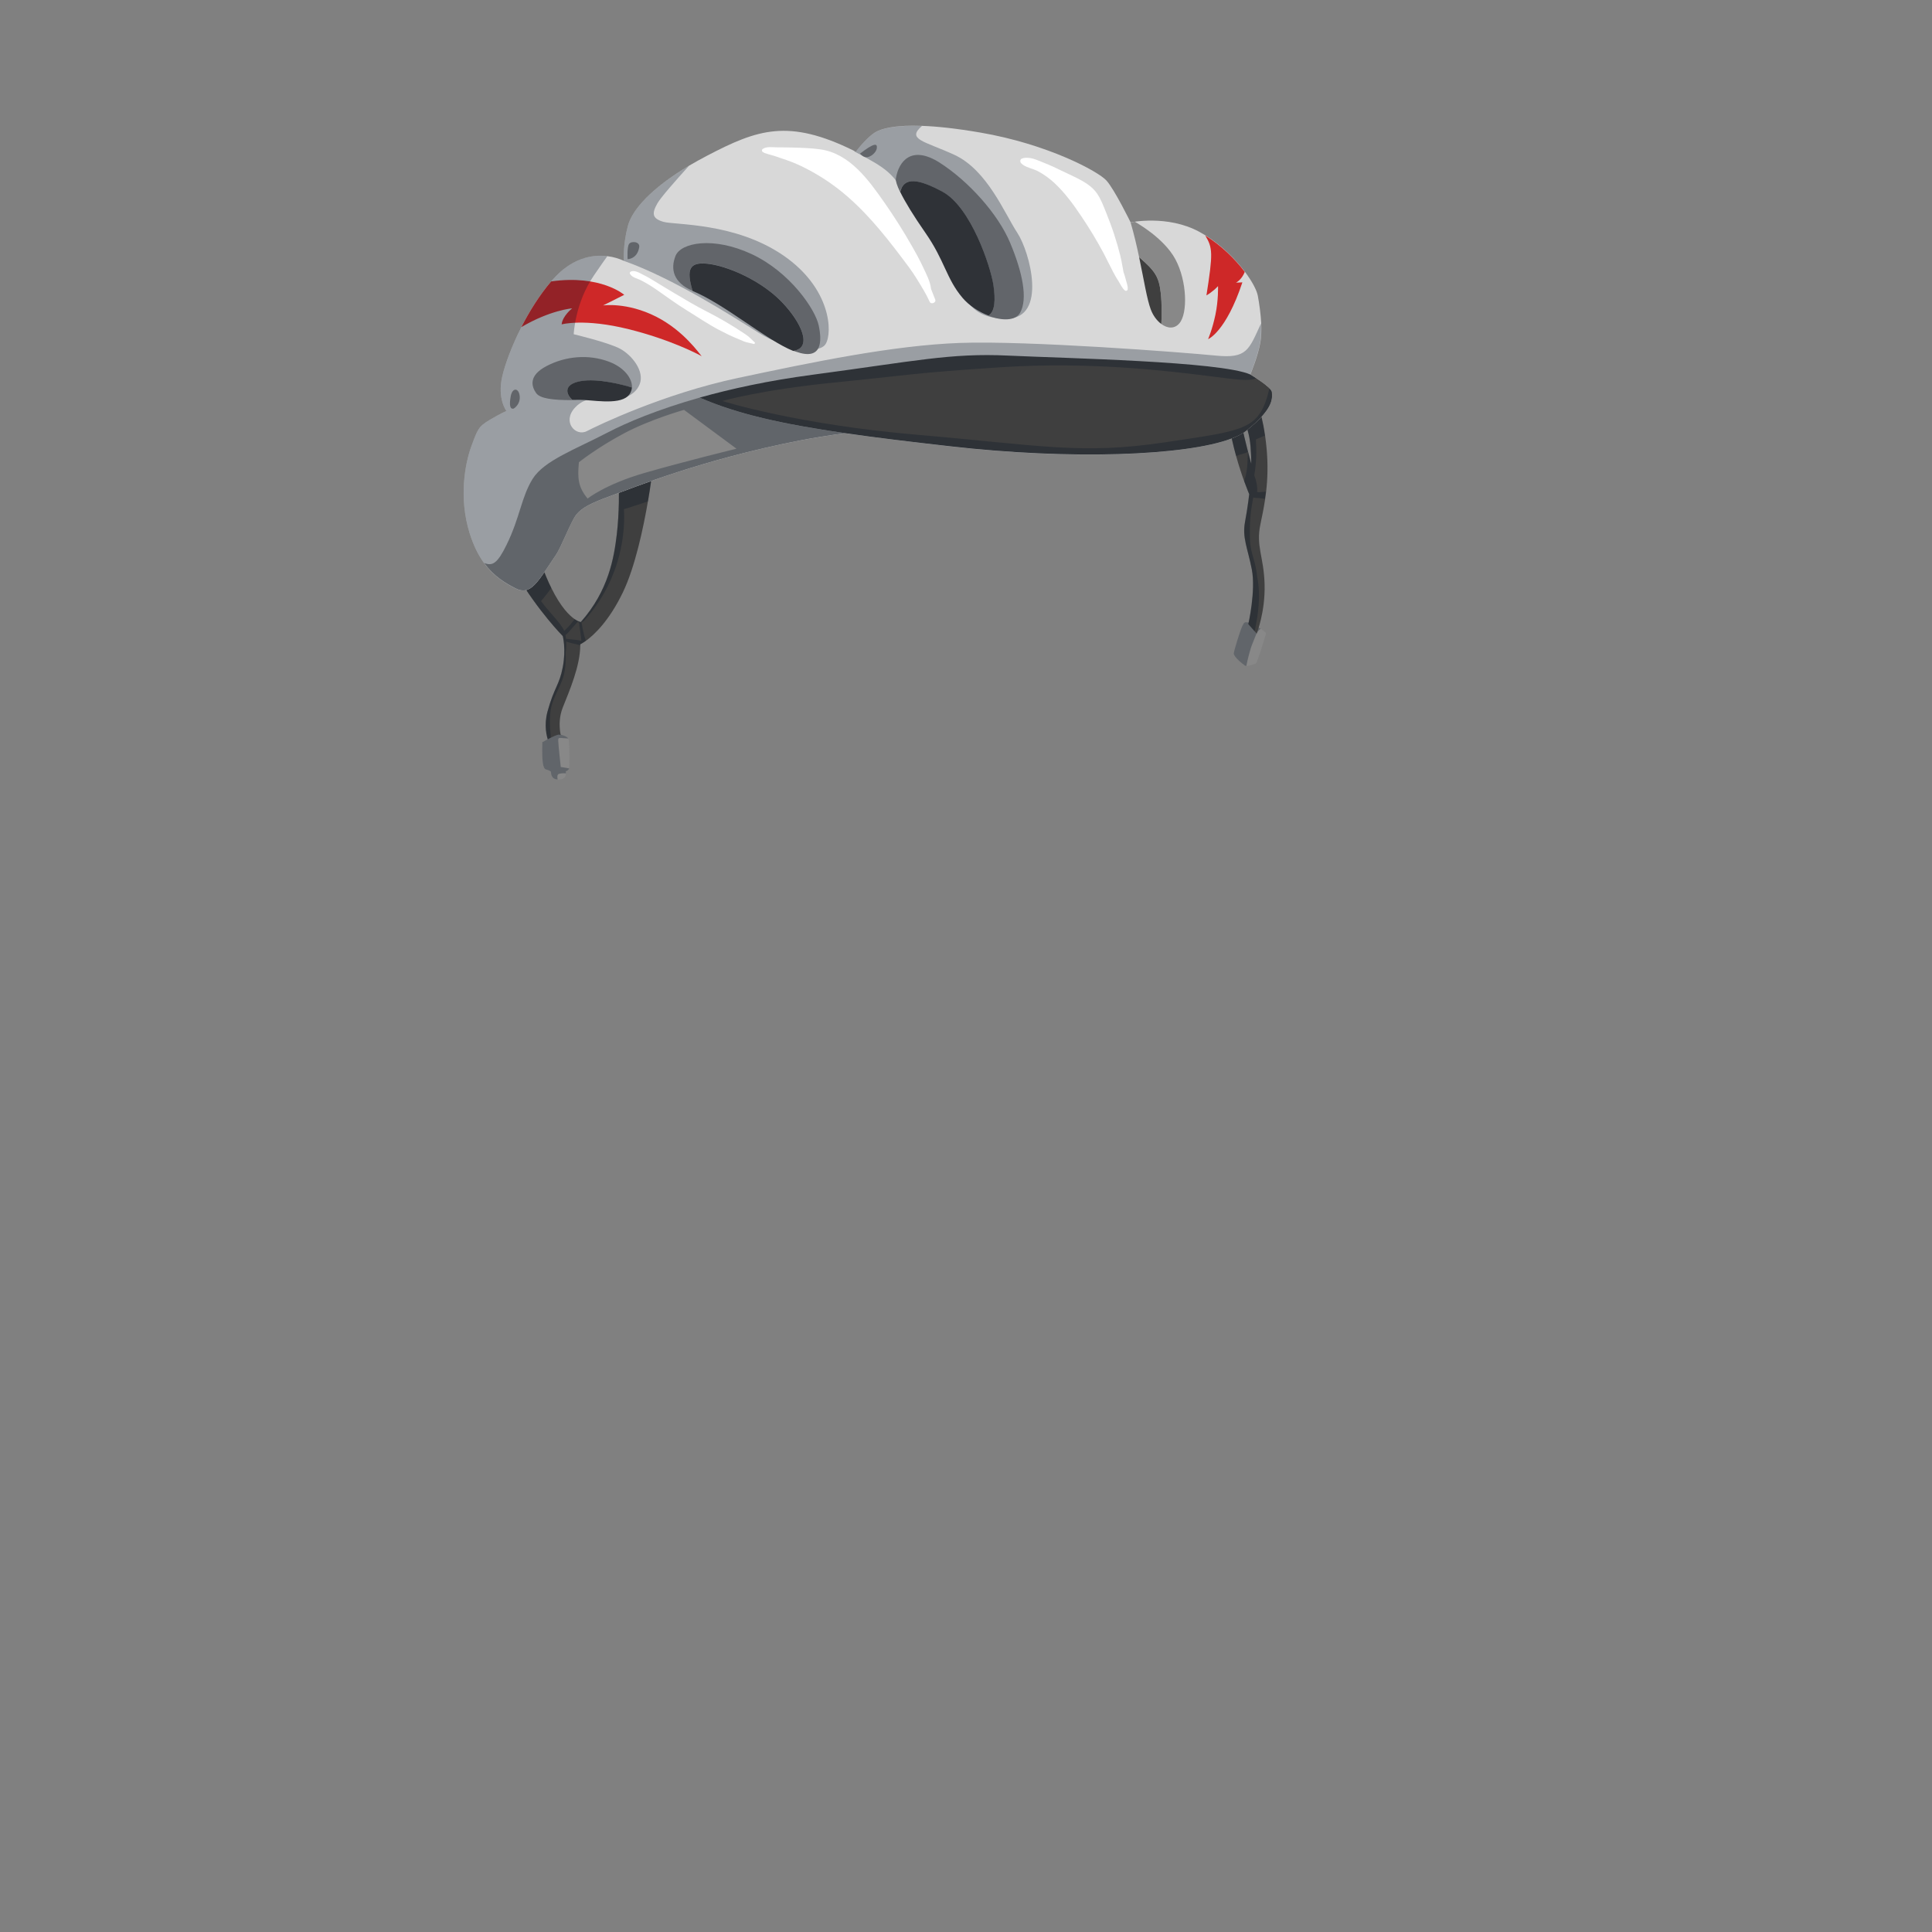 <?xml version="1.0" encoding="utf-8"?>
<!-- Generator: Adobe Illustrator 21.0.2, SVG Export Plug-In . SVG Version: 6.00 Build 0)  -->
<svg version="1.1" id="_x30_4_x5F_HeadGear_x5F_CyclistHelmet"
	 xmlns="http://www.w3.org/2000/svg" xmlns:xlink="http://www.w3.org/1999/xlink" x="0px" y="0px" viewBox="0 0 2000 2000"
	 enable-background="new 0 0 2000 2000" xml:space="preserve">
<rect x="0" y="0" width="2000" height="2000" fill="#808080" stroke="none"/>
<g>
	<path fill="#888888" d="M1310.5,655.9c-0.6,2.4-9,30.6-10.6,31.1c-1.4,0.4-6.8,2.5-9.7,2.3c-0.6,0-1-0.1-1.4-0.4
		c-2.1-1.4-12.1-9.3-11.6-12.8c0.6-3.5,6.8-23.8,8.9-28.3s2.2-4,7.7-3.3c0,0,6.3,3.3,11.2,6.4C1308.2,653,1310.7,654.9,1310.5,655.9
		z"/>
	<path opacity="0.3" fill="#091426" enable-background="new    " d="M1305,650.9c-4.9-3.1-11.2-6.4-11.2-6.4
		c-5.5-0.6-5.5-1.1-7.7,3.4c-2.2,4.4-8.4,24.8-8.9,28.3s9.5,11.4,11.6,12.8c0.3,0.2,0.8,0.3,1.4,0.4c1.5-7.3,4-17.9,6.7-24
		C1300.4,657.2,1300.4,654.4,1305,650.9z"/>
	<path fill="#3F3F3F" d="M1311.2,464.5c-0.5-5-1-9.6-1.6-13.7c-2.2-15.3-5-24.8-6.5-29.1c-0.6-1.8-1-2.7-1-2.7l-6.3,6.5l-8.4,8.7
		c0,0,4,8.2,6,19.2s1.9,26.7,1.9,26.7s-8-28.8-9.2-38c-0.6-4.8-4.5-6.3-8.1-6.7c-3.3-0.3-6.3,0.3-6.3,0.3c0.1,0.9,0.3,1.8,0.4,2.7
		c2,12,4.7,23.5,7.5,33.6c2.9,10.4,5.9,19.4,8.4,26.2c3.1,8.4,5.2,13.4,5.2,13.4s-1.3,12.3-4.3,28.6c-3.1,16.3,2.6,26.9,7,49.2
		c4.3,22.3-3.6,56.7-3.6,56.7l6.4,7.3l2.2,2.5c0,0,9-22.3,8.2-51.1s-9.2-39.3-4.3-62.2c1.8-8.5,3.6-17.2,4.9-26.2
		c0.4-2.4,0.7-4.9,1-7.5C1312.2,495.6,1312.7,481.1,1311.2,464.5z"/>
	<path fill="#3F3F3F" d="M638.5,553.5c-2.8,23.3-8.2,57.6-37.2,90.4c0,0-2.4-0.2-6.3-2.9c-5.6-3.8-14.4-12.4-24.2-32.2
		c-3.2-6.4-6.5-14.1-9.8-23.1c-20.9-56.4-26.6,8.6-26.6,8.6c22.9,38.7,48.2,64.2,48.2,64.2s3.6,13.3,0,32.2s-9,20.9-15.8,46
		c-3.7,13.8-1.3,25.2,1.6,32.6c2.4,6.1,5.1,9.5,5.1,9.5l9-10.1c0,0-7.1-18.1,0-36.1c7-17.6,18-42.9,18.2-64.4c0-0.4,0-0.8,0-1.2
		c0,0,2.2-1,5.8-3.6c8.2-5.9,23.8-20.2,38.2-50c12.8-26.5,21.3-67,26-94.2c2.9-16.9,4.3-28.7,4.3-28.7L640.6,504
		C640.7,504.1,641.3,530.2,638.5,553.5z"/>
	<path opacity="0.3" fill="#091426" enable-background="new    " d="M1295.8,425.5l-8.4,8.7c0,0,4,8.2,6,19.2s1.9,26.7,1.9,26.7
		s-8-28.8-9.2-38c-0.6-4.8-4.5-6.3-8.1-6.7c-2,1-3.9,2-5.9,3c2,12,4.7,23.5,7.5,33.6c0.5-0.1,0.9-0.2,1.4-0.4
		c0.4-0.1,0.9-0.3,1.3-0.6c2.2-0.6,4.3-1.3,6.5-1.9c1.1-0.3,2.2-0.8,3.1-1.5c-0.1,1.1-0.1,2.2-0.2,3.2c-0.2,5.9-0.3,11.8-1.3,17.6
		c-0.5,3.3-1.5,6.5-2.5,9.7c3.1,8.4,5.2,13.4,5.2,13.4s-1.3,12.3-4.3,28.6c-3.1,16.3,2.6,26.9,7,49.2c4.3,22.3-3.6,56.7-3.6,56.7
		l6.4,7.3c0.3-0.4,0.5-1,0.6-1.6c2.7-13.2,4.5-25.8,4-39.2c-0.2-5.2-0.7-10.5-1.8-15.6c-0.3-3.3-0.8-6.6-1.5-9.8
		c-2-9.4-5.7-18.2-5.9-27.9c-0.2-9.5-0.3-19.3,0.9-28.8c0.6-4.7,1.4-9.4,2.2-14.1c0.1-0.5,0.2-1,0.3-1.4c0.1,0.1,0.3,0.1,0.4,0.2
		c1.8,0.5,3.7,0.4,5.5,0.5c2.1,0.2,4.1,0.6,6.1,0.8c0.4-2.4,0.7-4.9,1-7.5c-3,0.2-6.1,0.9-9,0.5c0.5-5.6-0.9-12.1-2.9-17.1
		c0-0.1-0.1-0.1-0.1-0.2s0-0.3,0.1-0.4c1-6,1.6-12.1,1.9-18.1c0.3-6.2,0.1-12.5-0.3-18.7c3.1-1.4,6.2-2.6,9.3-4
		c-2.2-15.3-5-24.8-6.5-29.1C1300.6,422.9,1298.2,424.2,1295.8,425.5z"/>
	<path opacity="0.3" fill="#091426" enable-background="new    " d="M640.7,504.1c0,0,0.6,26-2.3,49.4s-8.2,57.6-37.2,90.4
		c0,0-2.4-0.2-6.3-2.9c-1.6,2-3.2,4-4.8,5.9c-1.7,2-4.1,4-6,6.3c-1.8-4.3-4.9-7.9-8-11.7c-5.4-6.4-11.1-12.5-16-19.2
		c3.7-4.4,7.3-8.9,10.6-13.6c-3.2-6.4-6.5-14.1-9.8-23.1c-20.9-56.4-26.6,8.6-26.6,8.6c22.9,38.7,48.2,64.2,48.2,64.2
		s3.6,13.3,0,32.2s-9,20.9-15.8,46c-3.7,13.8-1.3,25.2,1.6,32.6c0.2-0.2,0.4-0.5,0.6-0.9c2.2-4.6,0.7-10.2,0.5-15.2
		c-0.2-5.8-0.2-11.7,0.6-17.5c1.7-11.4,7.8-20.7,11.9-31.2c3.6-9.2,4-19.4,3.7-29.2c0.6-3.6,0.7-7.4,0.4-11.1
		c4.8,1.7,9.8,2.5,14.7,3.9c0-0.4,0-0.8,0-1.2c0,0,2.2-1,5.8-3.6c-0.7-2.1-1.5-4.2-1.9-6c-1.1-4.3-1.8-8.7-2.7-13.1
		c1-0.2,1.9-0.7,2.7-1.5c15.8-17.3,27.5-38,34.4-60.4c5.3-17.3,8-36.6,6.9-55.1c4.1-1.2,8.3-2.6,12.3-3.9c4.2-1.3,8.4-2.8,12.6-4.2
		c2.9-16.9,4.3-28.7,4.3-28.7L640.7,504.1z M595.5,662.3c-3.2-0.4-6.4-0.7-9.6-1c-0.1-0.9-0.2-1.8-0.3-2.7c-0.1-0.4-0.1-0.8-0.2-1.2
		c3-2.2,5.6-5.9,7.9-8.4c1.3-1.5,3.1-3.3,4.7-5.3c0.5,0.3,1,0.5,1.5,0.6c0.3,4.9,1.3,9.8,1.9,14.6c0.2,1.4,0.3,3,0.4,4.5
		C599.7,662.9,597.6,662.5,595.5,662.3z"/>
	<path fill="#888888" d="M589.1,795.5c-0.1,0.4-0.1,0.7-0.2,0.8c-1,1.7-3.2,2.2-3.2,2.2c0.1,0.8,0.1,1.5,0.1,2.2
		c-0.1,3.6-1.6,6.2-8.2,6.3c-0.1,0-0.2,0-0.3,0c-7.5-0.1-6.9-8-6.9-8s-1.8-1.6-5.2-2.2c-3.3-0.7-4.3-8.7-3.9-28.2
		c0,0,14.4-8.5,17.4-8.1c2.5,0.3,7.5,1.6,9.4,4.2c0.4,0.5,0.6,1,0.7,1.6C589.4,769.7,589.8,790.9,589.1,795.5z"/>
	<path opacity="0.3" fill="#091426" enable-background="new    " d="M585.7,798.5c0,0,2.1-0.6,3.2-2.3c0.1-0.1,0.1-0.4,0.2-0.8
		c-3.1-0.6-8.6-1.4-8.6-1.4s-2.4-21.6-2.6-26.8c-0.2-4.7,0.9-3.1,10.3-2.7c-1.9-2.6-7-3.9-9.4-4.2c-2.9-0.4-17.4,8.1-17.4,8.1
		c-0.5,19.5,0.5,27.5,3.9,28.2c3.3,0.7,5.1,2.3,5.1,2.3s-0.6,7.9,6.9,8c-0.5-2.2-0.7-5.3,1.4-5.8c2.6-0.6,4-0.8,7.1-0.5
		C585.8,800,585.8,799.3,585.7,798.5z"/>
	<path fill="#D8D8D8" d="M1316.7,406c0-1-0.9-2.4-2.4-3.9c-3.3-3.4-9.2-7.6-13.8-10.6c-3.5-2.3-6.1-3.9-6.1-3.9s7.8-18.8,10.3-33
		c1-5.9,1.2-12.8,0.9-19.9c-0.5-9.9-2-20.2-3.5-28.5c-1.1-5.8-5.9-14.9-13.4-24.9c-9.7-12.9-24.1-27.3-40.9-37.7
		c-2.1-1.3-4.2-2.5-6.4-3.7c-33-17.8-71-9.7-71-9.7s-16.5-33.8-25-43.3s-61-37.8-130.7-49.7c-25.7-4.4-45.2-6.4-60.3-6.9
		c-25.8-1-38.2,2.2-45.1,5C898.5,139.8,886,157,886,157c-0.6-0.3-1.1-0.6-1.7-0.8c-68.3-33.8-100.3-22.1-152,4.8
		c-6.8,3.6-13.2,7.1-19.1,10.6C674,195,654.5,217,650,233.7c-5.2,19.2-4.3,36.3-4.3,36.3c-0.1-0.1-0.2-0.1-0.3-0.2
		c-4.5-2-10.1-3.8-16.5-4.6c-16.3-2.1-37.6,2.1-57.2,24.8c-0.4,0.4-0.7,0.8-1.1,1.3c-12.2,14.3-22.6,31.1-30.9,47.3
		c-10,19.7-16.9,38.5-19.8,51.1c-5.3,23.3,4.3,35.7,4.3,35.7s-7.2,3.2-18,9.7s-11.8,9.3-18.3,27s-13.2,53.3-1.7,90
		c4.1,13.1,9.2,23,14.9,30.8c10.2,14,22,20.9,32.4,26.2c16.2,8.3,23.6-7.8,41.7-34.3c6-8.8,15.7-35,21.3-42
		c5.7-7,14.3-11.7,36.4-19.7c22.1-8,92.6-37,194.6-57c13.7-2.7,29.7-5.2,47.1-7.6c31.5,4.5,67.4,8.8,108.9,13.6
		c124.7,14.2,243.2,9.9,290.8-7.9c6.6-2.5,11.8-5.2,15.5-8.1C1320.5,421.7,1316.7,411,1316.7,406z"/>
	<path fill="#FFFFFF" d="M774.6,348.2c-2.5-2-5.2-3.6-7.9-5.4c-5.5-3.7-11.3-7.1-17-10.5c-11.5-6.8-23.6-12.3-35.1-19.1
		c-10.9-6.4-21.8-12.8-32.6-19.4c-5.2-3.2-10.4-6.5-15.9-9.2c-3.6-1.8-9.7-5.7-13.5-3.2c-0.5,0.3-0.8,1-0.6,1.5
		c1.5,4.3,8,5.4,11.8,7.4c5.4,2.8,10.7,6,15.7,9.5c10.5,7.3,20.6,14.8,31.5,21.5c11.1,6.8,21.8,14.2,33.3,20.2
		c5.4,2.8,10.9,5.6,16.5,8c3.1,1.3,6.3,2.7,9.5,4c3.2,1.2,6.6,1.6,9.9,2.5c1,0.3,1.8-1,1-1.7C778.9,352.4,777,350.1,774.6,348.2z"/>
	<path fill="#FFFFFF" d="M963.8,299.1c-0.8-7.7-4.6-14.7-7.8-21.6c-3.7-8-7.9-15.7-12.3-23.3c-8.5-15-17.8-29.6-27.6-43.7
		c-16.6-23.7-36.2-51.6-67-55.9c-9.9-1.4-20.1-1.6-30.1-1.9c-5.2-0.2-10.4-0.1-15.6-0.2c-4.5-0.1-9.7-0.9-13.7,1.6
		c-1.3,0.8-1.2,2.5,0,3.3s2.5,1.3,3.8,1.6c1.2,0.5,2.5,0.8,3.9,1.2c3.9,1,7.7,2.4,11.5,3.7c7.1,2.3,14,4.9,20.7,8.1
		c13.6,6.6,26.4,14.5,38.4,23.8c25.2,19.6,45.7,44.7,64.9,70.1c5.5,7.2,11,14.5,15.8,22.2c4.8,7.8,10,16,13.7,24.3
		c1.4,3.2,7.1,0.9,5.7-2.4C966.6,306.3,965.3,302.7,963.8,299.1z"/>
	<path fill="#FFFFFF" d="M1165.1,288.2c-0.6-2.3-1.3-4.5-2.1-6.7c-0.2-1.9-0.7-3.7-1-5.6c-0.7-3.7-1.3-7.4-2.2-11
		c-1.9-7.6-4.1-15.1-6.5-22.5s-5.2-14.7-8.1-22c-2.8-6.8-5.4-14.2-9.7-20.3c-7.8-11.2-23.1-16.7-34.9-22.6c-6.9-3.4-14-6.7-21.2-9.5
		c-4.2-1.7-10.2-4.5-15.3-4.6c-2.3-0.2-4.5,0-6.5,0.9c-1.8,0.8-1.7,3.3-0.6,4.6c4,4.4,12.2,5.5,17.4,8.3c6.3,3.3,12,7.5,17.2,12.3
		c10.9,10.2,19.7,22.3,28,34.7c8.3,12.3,16,25.1,23,38.2c3.4,6.4,6.5,13.1,9.9,19.5c1.7,3.2,3.5,6.4,5.5,9.4c1.9,3,3.7,7.1,6.4,9.3
		c1.2,1,2.9,0.3,3-1.3C1167.7,295.8,1165.9,291.7,1165.1,288.2z"/>
	<path fill="#CE2828" d="M581.4,335.8c0,0,23.3-6.5,69.5,5c43,10.7,72.3,26,75.5,28c-2.4-2.6-18.6-26.5-47.2-41
		c-30.3-15.3-54.9-11.6-54.9-11.6l21.9-11c0,0-24.1-21.1-75.6-13.9c-12.2,14.3-22.6,31.1-30.9,47.3c30.1-17.7,52.6-19.4,52.6-19.4
		S582.3,327,581.4,335.8z"/>
	<path fill="#CE2828" d="M1248.9,305.8c0,0,6.6-3.7,12-9.6c0,0,0.5,14.3-2.7,29.6c-3.2,15.3-7.6,25.3-7.6,25.3s18.4-7.3,35.5-58.8
		l-6.6,0.3c0,0,5.7-2.7,9.1-11.1c-9.7-12.9-24.1-27.3-40.9-37.7C1255.4,256.7,1255.8,261.8,1248.9,305.8z"/>
	<path fill="#888888" d="M533.7,609c16.2,8.3,23.6-7.8,41.7-34.3c6-8.8,15.7-35,21.3-42c5.7-7,14.3-11.7,36.4-19.7s92.6-37,194.6-57
		c13.7-2.7,29.7-5.2,47.1-7.6c-64.9-9.3-111.3-19.7-150.5-36.8c-43.8,12.4-75.7,25.9-95.2,36.1c-34,17.7-65.8,29-77.7,48
		c-11.8,19-13,39.7-27,68.3c-9.5,19.4-14.6,22.2-23.1,18.8C511.4,596.8,523.3,603.6,533.7,609z"/>
	<path fill="#3F3F3F" d="M1290,446c-3.7,3-8.9,5.7-15.5,8.1c-47.6,17.8-166.1,22.1-290.8,7.9c-41.5-4.7-77.4-9-108.9-13.6
		c-64.9-9.4-111.3-19.7-150.5-36.8c32.3-9.1,71.2-17.6,116.4-23.6c106.7-14.2,143.3-22.7,202.7-19.9c59.3,2.8,220,5.9,251,19.6
		c0,0,22.3,13.3,22.3,18.3S1320.5,421.7,1290,446z"/>
	<path opacity="0.3" fill="#091426" enable-background="new    " d="M571.7,290c-0.4,0.4-0.7,0.8-1.1,1.3
		c-12.2,14.3-22.6,31.1-30.9,47.3c-10,19.7-16.9,38.5-19.8,51.1c-5.3,23.3,4.3,35.7,4.3,35.7s-7.2,3.2-18,9.7s-11.8,9.3-18.3,27
		s-13.2,53.3-1.7,90c4.1,13.1,9.2,23,14.9,30.8c10.2,14,22,20.9,32.4,26.2c16.2,8.3,23.6-7.8,41.7-34.3c6-8.8,15.7-35,21.3-42
		c5.7-7,14.3-11.7,36.4-19.7c22.1-8,92.6-37,194.6-57c13.7-2.7,29.7-5.2,47.1-7.6c31.5,4.5,67.4,8.8,108.9,13.6
		c124.7,14.2,243.2,9.9,290.8-7.9c6.6-2.5,11.8-5.2,15.5-8.1c30.5-24.3,26.7-35,26.7-40c0-1-0.9-2.4-2.4-3.9
		c-10.5,43.3-24.2,43-107.6,55.6c-87.2,13.2-131.2,3-256.7-7.7s-202-35-202-35s39.8-11.5,115-19s81.8-10,174.7-16
		c92.8-6,174.7,4.3,212.3,9c31.1,3.9,42.8,5.9,50.5,2.5c-3.5-2.3-6.1-3.9-6.1-3.9s7.8-18.8,10.3-33c1-5.9,1.2-12.8,0.9-19.9
		c-12.8,27.8-14.5,36.5-46.9,33.3c-36.5-3.6-195-15.6-264.7-13.1s-153.2,20-230,36.3s-144.8,49-156.3,55s-26-9.5-12.3-24.3
		s29.2-6.7,37.8-7.7s23.9-3.2,29.2-16.6c5.3-13.5-8.2-30.2-20.3-36.7s-48-15-48-15s1.2-32.2,21-61c6.4-9.4,10.8-15.6,13.8-19.8
		C612.5,263.1,591.3,267.3,571.7,290z M599.3,478.5c0,0,18.9-15.1,46.5-29.8c27.6-14.7,62.3-24.4,62.3-24.4l54.3,40.2
		c0,0-55.3,13.5-95.6,25.2s-58.5,26.4-58.5,26.4C598.4,504.2,597.7,494.9,599.3,478.5z"/>
	<path opacity="0.3" fill="#091426" enable-background="new    " d="M785,344.3c25.7,16.2,62.3,23.6,69.7,11.8
		c7.3-11.8,5.7-57.8-44-91.8S699.1,233,687,229.7c-12.1-3.4-12.4-8.8-6.4-19.3c3.4-6,19.5-24.3,32.6-38.7
		C674,195,654.5,217,650,233.7c-5.2,19.2-4.3,36.3-4.3,36.3c-0.1-0.1-0.2-0.1-0.3-0.2v0.1C697,288,759.3,328.2,785,344.3z"/>
	<path opacity="0.3" fill="#091426" enable-background="new    " d="M940.7,207c16.7,28.3,36.5,50.2,47.1,74.1s13.3,49.2,54.9,48.7
		c41.7-0.5,23.5-69,10.4-88.8c-13.1-19.9-31.1-65-65.1-80.7c-31-14.3-49.9-15.8-33.6-29.9c-25.8-1-38.2,2.2-45.1,5
		C898.5,139.8,886,157,886,157c-0.6-0.3-1.1-0.6-1.7-0.8v0.5C919,175,924,178.7,940.7,207z"/>
	<path fill="#888888" d="M1220.9,334.7c-5.1,6-12.4,5.4-18.7,0.7c0.4-7.8,0.7-20.1-0.6-32.2c-1.9-17.3-6.2-23-22.4-37.1
		c-2.4-11.3-5.2-23.5-8.8-35.8c1.4-0.3,3.5-0.6,4.2-0.7c0.1,0,0.2,0,0.2,0l0,0c0,0,29.7,16.1,41.9,38.7
		C1228.9,290.9,1229.7,324.4,1220.9,334.7z"/>
	<path fill="#3F3F3F" d="M1202.2,335.4c-4.5-3.3-8.5-8.6-10.9-15c-4-10.5-7.1-30.6-12.1-54.2c16.2,14.1,20.5,19.8,22.4,37.1
		C1202.9,315.2,1202.6,327.6,1202.2,335.4z"/>
	<path fill="#62656A" d="M890.3,159c14.6-11.2,18-10.8,17.4-5.7c-0.7,5.1-7,9.6-10.8,9.5C893.2,162.7,890.3,159,890.3,159z"/>
	<path fill="#62656A" d="M1045.7,251.4c-12.6-30.2-43.4-64.1-72.8-82.9s-42.7-1.5-45.5,16.4c-0.4,2.4,1.2,7.2,4.4,13.9
		c3.7-16,18.9-13.8,44-0.1c29.5,16,49.7,77.3,52.5,96.5c2.2,15.1,1.7,27.3-5.1,31.7c14.1,5.4,28.1,5.3,32.8-3.1
		C1064.2,309.3,1058.4,281.6,1045.7,251.4z"/>
	<path fill="#2F3237" d="M1028.4,295.1c-2.9-19.2-23.1-80.4-52.5-96.5c-25-13.6-40.3-15.8-44,0.1c5,10.3,14,25,26.2,42.5
		c20,28.8,21.5,47.3,38.2,67c6.9,8.2,17,14.7,27,18.5C1030.1,322.4,1030.6,310.2,1028.4,295.1z"/>
	<path fill="#62656A" d="M847.5,336.8c-3.5-16.5-29.6-55.2-69.5-73.8c-39.8-18.5-73.3-11.8-78.7,1.9c-5.4,13.6-2.4,27.6,17.7,36.2
		c-6.9-22.7-3.2-30,15.3-28.2c19.9,2,55.1,17,76.9,39.5c20.6,21.4,32.3,47.6,12.1,50.7c0.9,0.3,1.7,0.7,2.5,0.9
		C851.2,373.7,851,353.3,847.5,336.8z"/>
	<path fill="#2F3237" d="M809.2,312.5c-21.8-22.6-57-37.5-76.9-39.5c-18.4-1.9-22.2,5.5-15.3,28.2c0.1,0.1,0.3,0.1,0.4,0.2
		c33.6,14,76.3,51,103.8,61.9C841.5,360.1,829.8,333.9,809.2,312.5z"/>
	<path fill="#62656A" d="M600.7,394.7c18-3.5,45.2,3.9,53.5,6.6c0.6-9.4-8-20.9-23.6-26.8c-21.3-8.1-45.3-5.8-64.7,4.4
		c-19.5,10.1-15.4,21.6-10.9,28c4,5.7,17.4,7.4,37.6,7.3C584.8,406.9,584.3,397.8,600.7,394.7z"/>
	<path fill="#2F3237" d="M649.8,410.2c2.7-2.5,4.1-5.6,4.4-9c-8.3-2.7-35.5-10-53.5-6.6c-16.4,3.1-15.9,12.2-8.2,19.4
		c2.4,0,4.9-0.1,7.5-0.1C611.6,413.7,639.6,419.6,649.8,410.2z"/>
	<path fill="#62656A" d="M649.7,268.3c0,0-0.8-12.8,1.6-15.9s11.4-2.4,10.4,3.5C659.7,268.3,649.7,268.3,649.7,268.3z"/>
	<path fill="#62656A" d="M531.7,423c-3.7,0.8-4.7-3.4-3-12.8s8.5-8.8,9.3,0S531.7,423,531.7,423z"/>
</g>
</svg>
